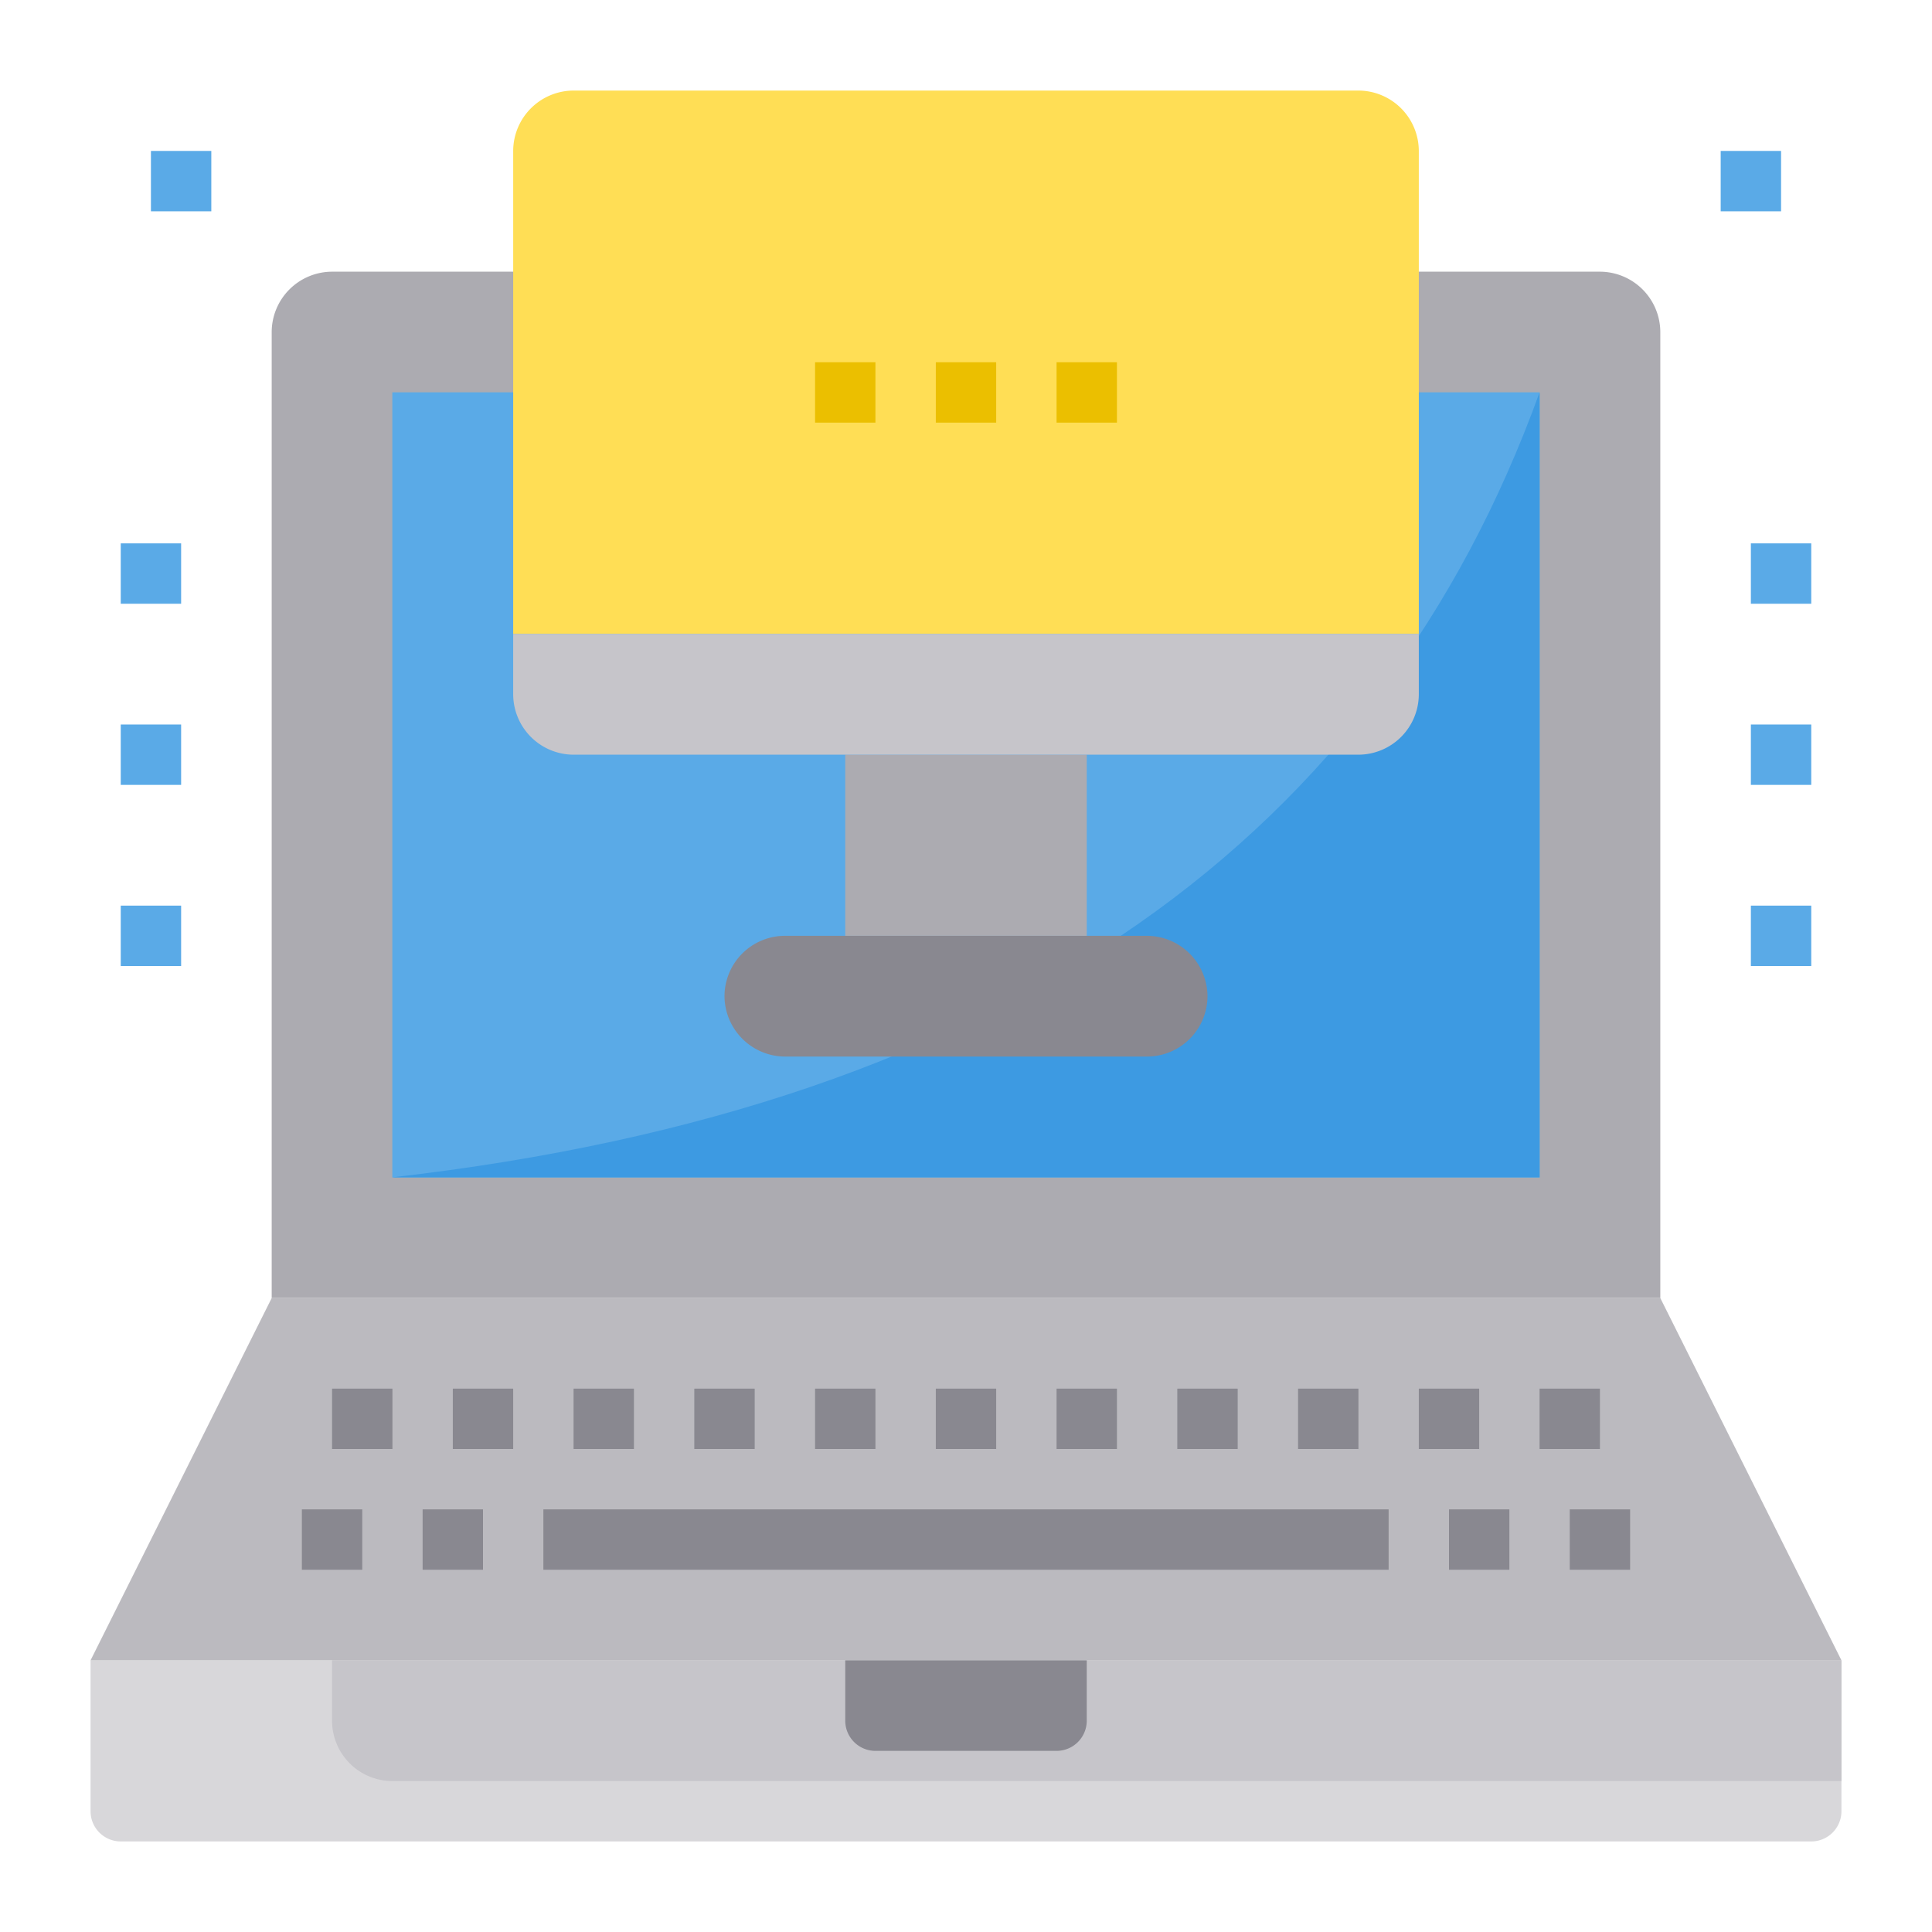 <svg height="512" viewBox="0 0 64 64" width="512" xmlns="http://www.w3.org/2000/svg"><path d="m55 11v32h-46v-32a2.006 2.006 0 0 1 2-2h42a2.006 2.006 0 0 1 2 2z" fill="#acabb1"/><path d="m13 13h38v26h-38z" fill="#5aaae7"/><path d="m13 13h38v26h-38z" fill="#5aaae7"/><path d="m51 13v26h-38c20.507-2.341 32.71-11.381 38-26z" fill="#3d9ae2"/><path d="m36 55h-33v5a1 1 0 0 0 1 1h56a1 1 0 0 0 1-1v-5z" fill="#d8d7da"/><path d="m11 55h50a0 0 0 0 1 0 0v4a0 0 0 0 1 0 0h-48a2 2 0 0 1 -2-2v-2a0 0 0 0 1 0 0z" fill="#c6c5ca"/><path d="m55 43 6 12h-25-8-25l6-12z" fill="#bbbabf"/><path d="m36 55v2a1 1 0 0 1 -1 1h-6a1 1 0 0 1 -1-1v-2z" fill="#898890"/><path d="m45 3h-26a2.006 2.006 0 0 0 -2 2v16h30v-16a2.006 2.006 0 0 0 -2-2z" fill="#ffde55"/><path d="m38 31a2.015 2.015 0 0 1 2 2 2.006 2.006 0 0 1 -2 2h-12a2.015 2.015 0 0 1 -2-2 2.006 2.006 0 0 1 2-2z" fill="#898890"/><path d="m28 25h8v6h-8z" fill="#acabb1"/><path d="m47 21v2a2.006 2.006 0 0 1 -2 2h-26a2.006 2.006 0 0 1 -2-2v-2z" fill="#c6c5ca"/><g fill="#898890"><path d="m10 50h2v2h-2z"/><path d="m14 50h2v2h-2z"/><path d="m18 50h28v2h-28z"/><path d="m48 50h2v2h-2z"/><path d="m52 50h2v2h-2z"/><path d="m15 46h2v2h-2z"/><path d="m11 46h2v2h-2z"/><path d="m19 46h2v2h-2z"/><path d="m23 46h2v2h-2z"/><path d="m27 46h2v2h-2z"/><path d="m31 46h2v2h-2z"/><path d="m35 46h2v2h-2z"/><path d="m39 46h2v2h-2z"/><path d="m43 46h2v2h-2z"/><path d="m47 46h2v2h-2z"/><path d="m51 46h2v2h-2z"/></g><path d="m31 12h2v2h-2z" fill="#ebbf00"/><path d="m35 12h2v2h-2z" fill="#ebbf00"/><path d="m27 12h2v2h-2z" fill="#ebbf00"/><path d="m58 30h2v2h-2z" fill="#5aaae7"/><path d="m4 30h2v2h-2z" fill="#5aaae7"/><path d="m4 24h2v2h-2z" fill="#5aaae7"/><path d="m4 18h2v2h-2z" fill="#5aaae7"/><path d="m58 24h2v2h-2z" fill="#5aaae7"/><path d="m58 18h2v2h-2z" fill="#5aaae7"/><path d="m57 5h2v2h-2z" fill="#5aaae7"/><path d="m5 5h2v2h-2z" fill="#5aaae7"/></svg>